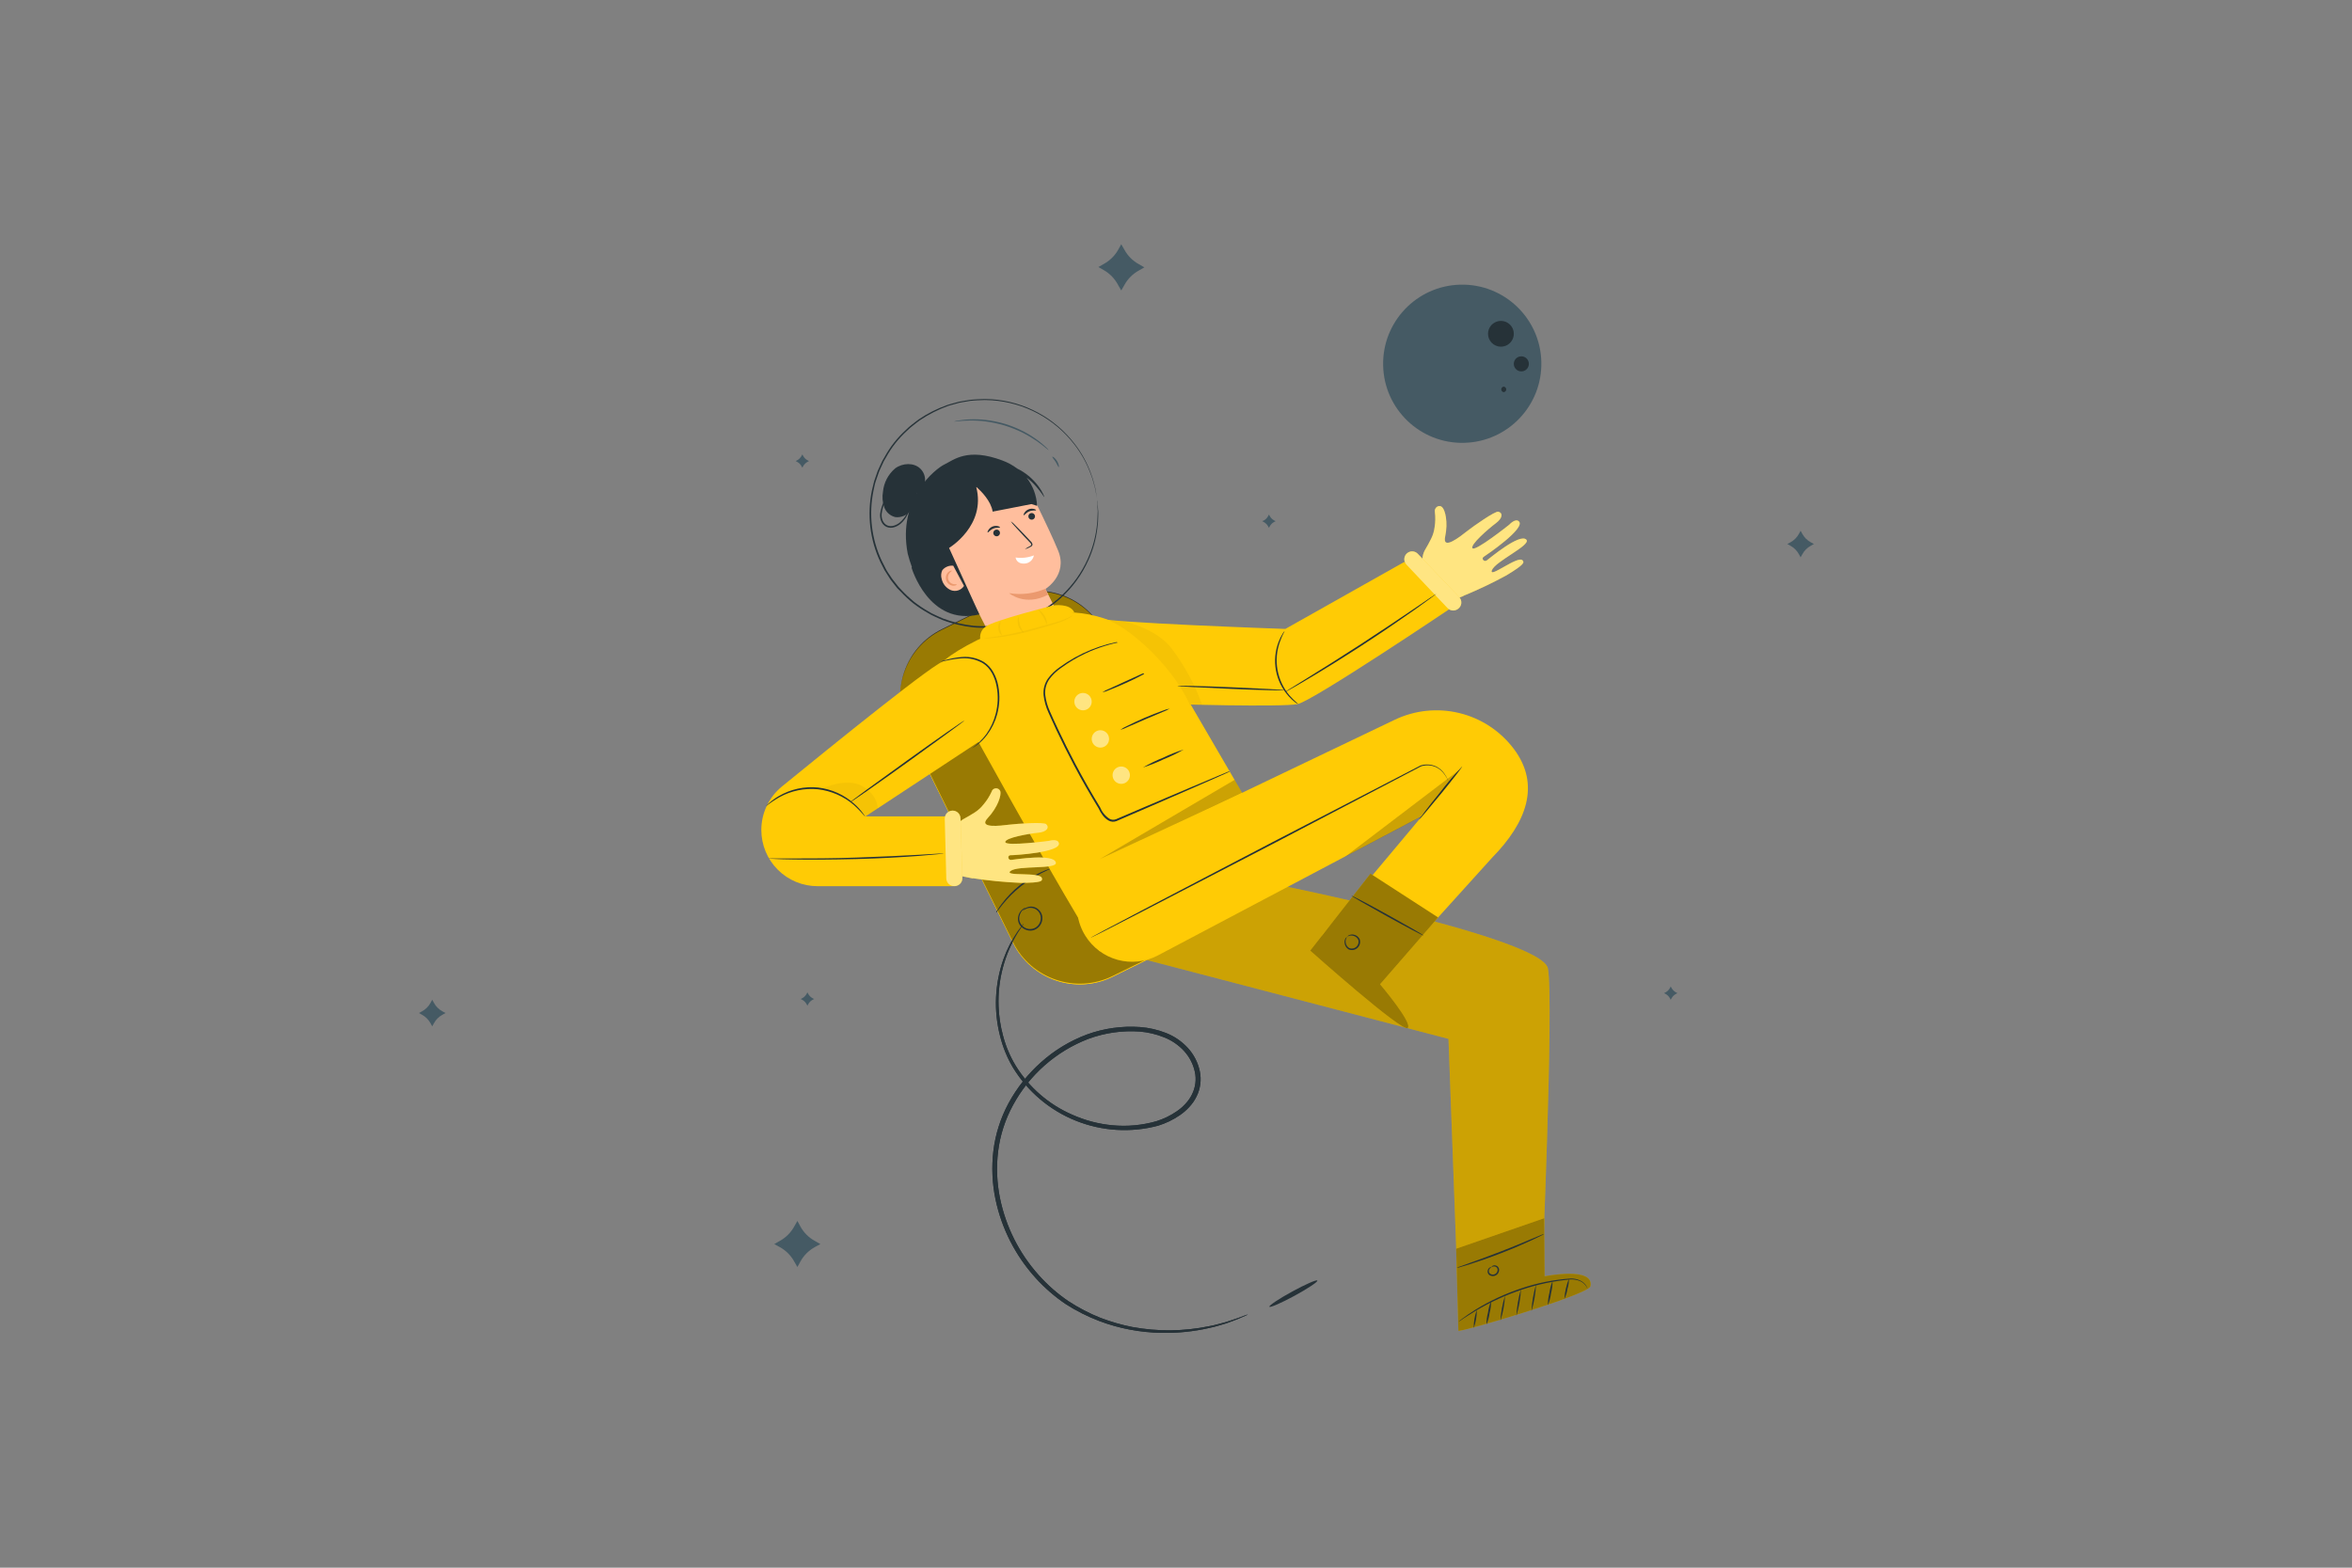 <svg width="516" height="344" viewBox="0 0 516 344" fill="none" xmlns="http://www.w3.org/2000/svg">
<rect x="0" y="0" width="516" height="344" fill="#808080" stroke="none"/>
<path d="M220.333 131.478L206.625 138.229C198.539 142.211 195.213 151.994 199.195 160.079L222.251 206.894C226.233 214.98 236.016 218.306 244.102 214.324L257.81 207.573C265.895 203.591 269.222 193.808 265.24 185.723L242.183 138.908C238.201 130.822 228.419 127.495 220.333 131.478Z" fill="#FFCB05"/>
<path opacity="0.4" d="M220.332 131.315L206.624 138.066C198.538 142.048 195.212 151.831 199.194 159.917L222.25 206.732C226.232 214.817 236.015 218.144 244.101 214.162L257.809 207.41C265.894 203.428 269.221 193.646 265.239 185.56L242.182 138.745C238.2 130.659 228.418 127.333 220.332 131.315Z" fill="black"/>
<path d="M273.776 288.423C273.617 288.538 273.444 288.631 273.26 288.698L271.684 289.386C270.996 289.689 270.088 289.985 269.042 290.377L267.322 290.886C266.71 291.079 266.043 291.237 265.334 291.389C261.9 292.181 258.38 292.544 254.856 292.469C250.168 292.402 245.529 291.52 241.144 289.861C238.605 288.893 236.17 287.669 233.879 286.208C231.421 284.555 229.175 282.607 227.191 280.408C222.778 275.541 219.742 269.585 218.399 263.153C217.676 259.679 217.518 256.11 217.931 252.585C218.375 248.898 219.509 245.327 221.275 242.059C223.105 238.69 225.505 235.664 228.368 233.115C231.312 230.469 234.726 228.399 238.433 227.012C242.172 225.645 246.158 225.085 250.129 225.368C252.081 225.515 253.999 225.956 255.819 226.675C257.642 227.391 259.278 228.513 260.601 229.957C261.911 231.388 262.813 233.143 263.215 235.041C263.617 236.932 263.362 238.902 262.493 240.628C262.08 241.47 261.542 242.245 260.896 242.926C260.28 243.6 259.587 244.2 258.832 244.715C257.363 245.719 255.751 246.496 254.051 247.019C248.077 248.605 241.752 248.218 236.016 245.915C230.281 243.613 225.443 239.519 222.224 234.243C220.958 232.098 220.01 229.781 219.41 227.363C217.969 221.766 218.23 215.866 220.16 210.418C220.913 208.322 221.923 206.328 223.167 204.48C223.607 203.854 223.978 203.407 224.219 203.104C224.33 202.941 224.459 202.791 224.604 202.657C224.525 202.839 224.423 203.01 224.302 203.166C224.095 203.497 223.751 203.964 223.345 204.597C220.347 209.455 218.862 215.095 219.08 220.8C219.152 222.962 219.473 225.109 220.036 227.198C220.64 229.541 221.583 231.782 222.836 233.851C225.758 238.6 230.062 242.34 235.172 244.57C237.987 245.841 240.993 246.636 244.068 246.923C247.306 247.23 250.573 246.926 253.7 246.029C255.299 245.531 256.814 244.793 258.193 243.841C258.889 243.368 259.526 242.814 260.092 242.19C260.669 241.579 261.15 240.883 261.516 240.126C262.278 238.603 262.499 236.865 262.142 235.2C261.767 233.487 260.946 231.903 259.761 230.611C258.542 229.291 257.039 228.265 255.365 227.611C253.656 226.927 251.854 226.503 250.019 226.352C246.21 226.092 242.39 226.635 238.805 227.948C231.711 230.669 225.828 235.845 222.224 242.534C220.509 245.681 219.405 249.124 218.97 252.682C218.559 256.097 218.7 259.556 219.389 262.926C220.674 269.199 223.601 275.018 227.872 279.789C229.796 281.946 231.974 283.862 234.36 285.492C236.589 286.958 238.961 288.194 241.44 289.18C243.708 290.048 246.047 290.72 248.43 291.189C254.001 292.216 259.718 292.155 265.265 291.01C265.953 290.873 266.641 290.735 267.247 290.556L268.967 290.095C270.012 289.744 270.914 289.476 271.622 289.214L273.232 288.602C273.407 288.525 273.589 288.466 273.776 288.423V288.423Z" fill="#263238"/>
<path d="M230.556 190.576C230.556 190.631 229.758 190.947 228.492 191.587C225.194 193.252 222.286 195.597 219.96 198.467C219.066 199.561 218.584 200.297 218.529 200.27C218.597 200.07 218.694 199.882 218.818 199.713C219.106 199.236 219.421 198.777 219.761 198.337C222.019 195.327 224.994 192.931 228.416 191.367C228.928 191.127 229.454 190.918 229.991 190.741C230.17 190.657 230.36 190.602 230.556 190.576V190.576Z" fill="#263238"/>
<path d="M224.384 199.843C224.384 199.843 224.488 199.609 224.845 199.355C225.365 198.995 226.005 198.854 226.627 198.963C227.089 199.058 227.516 199.278 227.863 199.598C228.209 199.918 228.462 200.326 228.595 200.779C228.745 201.344 228.711 201.942 228.498 202.486C228.285 203.03 227.905 203.492 227.412 203.806C226.901 204.144 226.283 204.279 225.678 204.184C225.126 204.105 224.609 203.866 224.192 203.496C223.83 203.19 223.565 202.785 223.428 202.331C223.291 201.877 223.289 201.393 223.421 200.937C223.578 200.331 223.94 199.799 224.446 199.43C224.621 199.286 224.833 199.193 225.059 199.162C225.059 199.162 224.845 199.279 224.536 199.54C224.097 199.92 223.792 200.432 223.669 200.999C223.57 201.405 223.587 201.831 223.717 202.229C223.847 202.626 224.085 202.979 224.405 203.249C224.781 203.591 225.257 203.802 225.763 203.852C226.269 203.901 226.777 203.786 227.212 203.524C227.639 203.249 227.971 202.849 228.161 202.379C228.352 201.908 228.393 201.39 228.278 200.896C228.188 200.555 228.021 200.24 227.788 199.975C227.556 199.711 227.265 199.503 226.939 199.37C226.613 199.237 226.26 199.181 225.909 199.207C225.558 199.233 225.217 199.34 224.914 199.52C224.563 199.678 224.412 199.864 224.384 199.843Z" fill="#263238"/>
<path d="M220.333 131.478L206.625 138.229C198.539 142.211 195.213 151.994 199.195 160.079L222.251 206.894C226.233 214.98 236.016 218.306 244.102 214.324L257.81 207.573C265.895 203.591 269.222 193.808 265.24 185.723L242.183 138.908C238.201 130.822 228.419 127.495 220.333 131.478Z" fill="#FFCB05"/>
<path opacity="0.4" d="M220.332 131.315L206.624 138.066C198.538 142.048 195.212 151.831 199.194 159.917L222.25 206.732C226.232 214.817 236.015 218.144 244.101 214.162L257.809 207.41C265.894 203.428 269.221 193.646 265.239 185.56L242.182 138.745C238.2 130.659 228.418 127.333 220.332 131.315Z" fill="black"/>
<path d="M273.776 288.423C273.617 288.538 273.444 288.631 273.26 288.698L271.684 289.386C270.996 289.689 270.088 289.985 269.042 290.377L267.322 290.886C266.71 291.079 266.043 291.237 265.334 291.389C261.9 292.181 258.38 292.544 254.856 292.469C250.168 292.402 245.529 291.52 241.144 289.861C238.605 288.893 236.17 287.669 233.879 286.208C231.421 284.555 229.175 282.607 227.191 280.408C222.778 275.541 219.742 269.585 218.399 263.153C217.676 259.679 217.518 256.11 217.931 252.585C218.375 248.898 219.509 245.327 221.275 242.059C223.105 238.69 225.505 235.664 228.368 233.115C231.312 230.469 234.726 228.399 238.433 227.012C242.172 225.645 246.158 225.085 250.129 225.368C252.081 225.515 253.999 225.956 255.819 226.675C257.642 227.391 259.278 228.513 260.601 229.957C261.911 231.388 262.813 233.143 263.215 235.041C263.617 236.932 263.362 238.902 262.493 240.628C262.08 241.47 261.542 242.245 260.896 242.926C260.28 243.6 259.587 244.2 258.832 244.715C257.363 245.719 255.751 246.496 254.051 247.019C248.077 248.605 241.752 248.218 236.016 245.915C230.281 243.613 225.443 239.519 222.224 234.243C220.958 232.098 220.01 229.781 219.41 227.363C217.969 221.766 218.23 215.866 220.16 210.418C220.913 208.322 221.923 206.328 223.167 204.48C223.607 203.854 223.978 203.407 224.219 203.104C224.33 202.941 224.459 202.791 224.604 202.657C224.525 202.839 224.423 203.01 224.302 203.166C224.095 203.497 223.751 203.964 223.345 204.597C220.347 209.455 218.862 215.095 219.08 220.8C219.152 222.962 219.473 225.109 220.036 227.198C220.64 229.541 221.583 231.782 222.836 233.851C225.758 238.6 230.062 242.34 235.172 244.57C237.987 245.841 240.993 246.636 244.068 246.923C247.306 247.23 250.573 246.926 253.7 246.029C255.299 245.531 256.814 244.793 258.193 243.841C258.889 243.368 259.526 242.814 260.092 242.19C260.669 241.579 261.15 240.883 261.516 240.126C262.278 238.603 262.499 236.865 262.142 235.2C261.767 233.487 260.946 231.903 259.761 230.611C258.542 229.291 257.039 228.265 255.365 227.611C253.656 226.927 251.854 226.503 250.019 226.352C246.21 226.092 242.39 226.635 238.805 227.948C231.711 230.669 225.828 235.845 222.224 242.534C220.509 245.681 219.405 249.124 218.97 252.682C218.559 256.097 218.7 259.556 219.389 262.926C220.674 269.199 223.601 275.018 227.872 279.789C229.796 281.946 231.974 283.862 234.36 285.492C236.589 286.958 238.961 288.194 241.44 289.18C243.708 290.048 246.047 290.72 248.43 291.189C254.001 292.216 259.718 292.155 265.265 291.01C265.953 290.873 266.641 290.735 267.247 290.556L268.967 290.095C270.012 289.744 270.914 289.476 271.622 289.214L273.232 288.602C273.407 288.525 273.589 288.466 273.776 288.423V288.423Z" fill="#263238"/>
<path d="M230.556 190.576C230.556 190.631 229.758 190.947 228.492 191.587C225.194 193.252 222.286 195.597 219.96 198.467C219.066 199.561 218.584 200.297 218.529 200.27C218.597 200.07 218.694 199.882 218.818 199.713C219.106 199.236 219.421 198.777 219.761 198.337C222.019 195.327 224.994 192.931 228.416 191.367C228.928 191.127 229.454 190.918 229.991 190.741C230.17 190.657 230.36 190.602 230.556 190.576V190.576Z" fill="#263238"/>
<path d="M224.384 199.843C224.384 199.843 224.488 199.609 224.845 199.355C225.365 198.995 226.005 198.854 226.627 198.963C227.089 199.058 227.516 199.278 227.863 199.598C228.209 199.918 228.462 200.326 228.595 200.779C228.745 201.344 228.711 201.942 228.498 202.486C228.285 203.03 227.905 203.492 227.412 203.806C226.901 204.144 226.283 204.279 225.678 204.184C225.126 204.105 224.609 203.866 224.192 203.496C223.83 203.19 223.565 202.785 223.428 202.331C223.291 201.877 223.289 201.393 223.421 200.937C223.578 200.331 223.94 199.799 224.446 199.43C224.621 199.286 224.833 199.193 225.059 199.162C225.059 199.162 224.845 199.279 224.536 199.54C224.097 199.92 223.792 200.432 223.669 200.999C223.57 201.405 223.587 201.831 223.717 202.229C223.847 202.626 224.085 202.979 224.405 203.249C224.781 203.591 225.257 203.802 225.763 203.852C226.269 203.901 226.777 203.786 227.212 203.524C227.639 203.249 227.971 202.849 228.161 202.379C228.352 201.908 228.393 201.39 228.278 200.896C228.188 200.555 228.021 200.24 227.788 199.975C227.556 199.711 227.265 199.503 226.939 199.37C226.613 199.237 226.26 199.181 225.909 199.207C225.558 199.233 225.217 199.34 224.914 199.52C224.563 199.678 224.412 199.864 224.384 199.843Z" fill="#263238"/>
<path d="M231.856 134.236C230.528 131.601 229.359 129.234 229.359 129.234C229.359 129.234 234.312 126.193 232.159 120.868C230.005 115.543 223.992 103.757 223.992 103.757L212.296 103.647L205.623 116.561L218.096 141.198C219.011 142.987 220.588 144.347 222.491 144.99C224.395 145.632 226.474 145.506 228.285 144.638C229.209 144.197 230.036 143.576 230.718 142.812C231.399 142.047 231.921 141.155 232.253 140.186C232.586 139.218 232.722 138.193 232.654 137.171C232.586 136.149 232.314 135.151 231.856 134.236Z" fill="#FFBE9D"/>
<path d="M226.999 112.99C227.06 113.12 227.082 113.266 227.061 113.408C227.04 113.551 226.978 113.684 226.881 113.791C226.785 113.898 226.659 113.974 226.52 114.009C226.38 114.045 226.233 114.038 226.097 113.99C225.962 113.943 225.843 113.856 225.757 113.741C225.67 113.625 225.62 113.487 225.612 113.344C225.603 113.2 225.638 113.057 225.711 112.933C225.784 112.809 225.892 112.709 226.022 112.646C226.108 112.604 226.203 112.58 226.299 112.574C226.395 112.569 226.491 112.583 226.582 112.615C226.673 112.647 226.756 112.696 226.828 112.761C226.899 112.825 226.957 112.903 226.999 112.99V112.99Z" fill="#263238"/>
<path d="M227.301 111.965C227.253 112.089 226.565 111.91 225.836 112.206C225.107 112.502 224.728 113.107 224.611 113.052C224.494 112.997 224.57 112.825 224.728 112.55C224.944 112.194 225.27 111.918 225.657 111.765C226.041 111.609 226.466 111.58 226.868 111.683C227.171 111.772 227.322 111.903 227.301 111.965Z" fill="#263238"/>
<path d="M219.327 116.657C219.402 116.832 219.406 117.028 219.339 117.206C219.271 117.384 219.138 117.528 218.967 117.61C218.796 117.692 218.599 117.704 218.419 117.644C218.239 117.585 218.089 117.458 218 117.29C217.953 117.202 217.925 117.106 217.917 117.007C217.908 116.908 217.92 116.809 217.951 116.714C217.982 116.62 218.032 116.533 218.098 116.459C218.164 116.384 218.244 116.324 218.333 116.281C218.423 116.238 218.52 116.214 218.62 116.21C218.719 116.206 218.818 116.222 218.911 116.257C219.004 116.292 219.088 116.346 219.16 116.414C219.232 116.483 219.289 116.566 219.327 116.657V116.657Z" fill="#263238"/>
<path d="M219.389 115.735C219.348 115.866 218.66 115.68 217.931 115.983C217.202 116.286 216.823 116.884 216.706 116.822C216.589 116.76 216.665 116.595 216.823 116.327C217.038 115.969 217.364 115.691 217.752 115.536C218.137 115.381 218.562 115.354 218.963 115.46C219.266 115.543 219.417 115.68 219.389 115.735Z" fill="#263238"/>
<path d="M224.838 120.531C225.177 120.259 225.547 120.028 225.939 119.843C226.111 119.746 226.283 119.636 226.256 119.485C226.185 119.274 226.054 119.09 225.877 118.955L224.687 117.71C223.848 116.822 223.098 116.004 222.568 115.398C222.256 115.094 221.984 114.752 221.756 114.38C222.113 114.628 222.439 114.919 222.726 115.247C223.304 115.811 224.102 116.623 224.914 117.49L226.09 118.756C226.308 118.929 226.459 119.172 226.517 119.444C226.522 119.52 226.508 119.596 226.477 119.665C226.446 119.735 226.398 119.796 226.338 119.843C226.249 119.917 226.149 119.977 226.042 120.021C225.664 120.24 225.259 120.411 224.838 120.531V120.531Z" fill="#263238"/>
<path d="M222.809 122.333C224.163 122.531 225.546 122.372 226.82 121.872C226.732 122.362 226.48 122.807 226.104 123.134C225.729 123.461 225.253 123.649 224.756 123.668C222.946 123.757 222.809 122.333 222.809 122.333Z" fill="white"/>
<path d="M229.338 129.193C226.827 130.262 224.063 130.594 221.371 130.149C221.371 130.149 224.866 133.176 229.95 130.486L229.338 129.193Z" fill="#EB996E"/>
<path d="M199.974 124.528L200.07 124.473C199.711 123.491 199.401 122.493 199.142 121.48C196.809 109.344 205.334 102.801 207.212 101.906C209.228 100.943 212.22 98.157 219.892 101.04C221.065 101.469 222.169 102.069 223.167 102.821C224.964 103.699 226.529 104.988 227.735 106.585C228.801 108.009 229.145 109.069 229.111 109.096C229.076 109.124 228.533 108.167 227.411 106.867C226.76 106.099 226.023 105.406 225.217 104.803C226.612 106.576 227.418 108.741 227.522 110.995L226.283 110.61L217.779 112.268C217.408 109.942 215.31 107.83 214.25 106.888H214.181C216.369 115.357 208.216 120.235 208.216 120.235L214.855 134.827C203.724 137.455 199.974 124.528 199.974 124.528Z" fill="#263238"/>
<path d="M211.491 128.573C211.19 129.036 210.739 129.38 210.214 129.548C209.689 129.716 209.122 129.697 208.609 129.495C208.104 129.274 207.659 128.936 207.309 128.511C206.958 128.086 206.713 127.584 206.593 127.046C206.394 126.404 206.445 125.711 206.737 125.106C207.026 124.761 207.396 124.492 207.813 124.323C208.231 124.153 208.683 124.089 209.131 124.136L211.491 128.573Z" fill="#FFBE9D"/>
<path d="M209.902 128.257C209.902 128.181 209.599 128.257 209.214 128.188C208.955 128.144 208.713 128.032 208.511 127.864C208.309 127.697 208.155 127.479 208.064 127.232C207.974 126.986 207.95 126.72 207.994 126.462C208.039 126.203 208.151 125.961 208.319 125.759C208.588 125.429 208.856 125.305 208.829 125.237C208.801 125.168 208.478 125.175 208.072 125.512C207.815 125.744 207.633 126.048 207.55 126.384C207.467 126.721 207.487 127.074 207.607 127.399C207.727 127.724 207.941 128.006 208.223 128.208C208.504 128.41 208.84 128.523 209.186 128.532C209.675 128.525 209.936 128.305 209.902 128.257Z" fill="#EB996E"/>
<path d="M240.724 109.66C240.724 109.66 240.69 109.53 240.642 109.268C240.594 109.007 240.518 108.58 240.428 108.098C240.38 107.837 240.332 107.555 240.27 107.238C240.208 106.922 240.091 106.55 239.995 106.22C239.784 105.369 239.511 104.534 239.176 103.723C238.326 101.472 237.138 99.363 235.654 97.469C233.5 94.683 230.781 92.384 227.676 90.724C224.57 89.064 221.148 88.08 217.635 87.837C216.584 87.761 215.528 87.761 214.477 87.837C213.94 87.878 213.404 87.892 212.86 87.961L211.244 88.236C210.968 88.291 210.693 88.319 210.425 88.387L209.62 88.614C209.076 88.766 208.533 88.896 207.989 89.075C206.904 89.466 205.844 89.925 204.818 90.451C203.765 90.983 202.747 91.58 201.77 92.24C201.288 92.584 200.827 92.976 200.346 93.341C199.857 93.704 199.397 94.104 198.97 94.538C197.126 96.219 195.574 98.192 194.374 100.379L193.899 101.205L193.493 102.072L193.094 102.945C192.954 103.235 192.834 103.533 192.736 103.84C192.523 104.445 192.317 105.058 192.103 105.677C191.89 106.296 191.801 106.943 191.649 107.576C190.548 112.817 191.189 118.274 193.472 123.118C193.768 123.702 194.064 124.28 194.353 124.865C194.642 125.45 195.041 125.959 195.392 126.502C195.56 126.776 195.746 127.038 195.949 127.287L196.541 128.044L197.133 128.8L197.786 129.488C198.646 130.406 199.565 131.265 200.538 132.062C201.515 132.819 202.543 133.508 203.614 134.126C204.126 134.447 204.662 134.729 205.217 134.972C205.767 135.219 206.304 135.488 206.861 135.708C207.963 136.129 209.091 136.476 210.239 136.747C211.359 137.009 212.494 137.202 213.638 137.325C214.202 137.373 214.766 137.373 215.323 137.4H216.163C216.438 137.4 216.713 137.4 216.995 137.359L218.633 137.249C219.176 137.194 219.706 137.084 220.236 137.001C221.275 136.831 222.3 136.588 223.304 136.272C226.996 135.133 230.367 133.139 233.143 130.452C235.442 128.248 237.297 125.623 238.605 122.718C239.604 120.537 240.27 118.218 240.58 115.838C240.714 114.973 240.785 114.1 240.793 113.224C240.793 112.839 240.834 112.488 240.834 112.165L240.786 111.298C240.786 110.782 240.738 110.39 240.724 110.107C240.711 109.825 240.724 109.702 240.724 109.702C240.748 109.836 240.764 109.971 240.772 110.107C240.772 110.383 240.828 110.795 240.869 111.291C240.869 111.552 240.91 111.848 240.938 112.165C240.965 112.481 240.938 112.853 240.938 113.224C240.94 114.106 240.878 114.986 240.752 115.859C240.469 118.266 239.817 120.614 238.819 122.822C237.376 126.076 235.258 128.986 232.604 131.358C229.951 133.731 226.823 135.511 223.428 136.582C222.409 136.899 221.37 137.147 220.318 137.325C219.782 137.407 219.252 137.524 218.701 137.579L217.043 137.696C216.761 137.696 216.479 137.744 216.197 137.738H215.351C214.787 137.738 214.216 137.738 213.638 137.669C212.48 137.548 211.331 137.352 210.198 137.084C209.028 136.82 207.878 136.473 206.758 136.045C206.194 135.818 205.65 135.55 205.093 135.302C204.53 135.054 203.985 134.766 203.462 134.442C202.377 133.827 201.335 133.137 200.346 132.378C199.356 131.577 198.422 130.708 197.552 129.777L196.864 129.089L196.266 128.326L195.667 127.562C195.459 127.311 195.271 127.044 195.103 126.764L194.044 125.099L193.149 123.331C190.829 118.419 190.18 112.884 191.298 107.569C191.457 106.922 191.608 106.275 191.766 105.635L192.406 103.778C192.502 103.465 192.624 103.162 192.771 102.87L193.177 101.982L193.583 101.102L194.071 100.269C195.286 98.051 196.862 96.051 198.736 94.352C199.165 93.914 199.625 93.507 200.112 93.135C200.6 92.77 201.068 92.378 201.563 92.027C203.517 90.701 205.636 89.638 207.865 88.862C208.416 88.676 208.973 88.546 209.517 88.394L210.335 88.167C210.604 88.098 210.886 88.071 211.161 88.016L212.805 87.747C213.349 87.672 213.899 87.665 214.436 87.617C215.501 87.544 216.57 87.544 217.635 87.617C221.185 87.871 224.64 88.878 227.77 90.57C230.901 92.263 233.635 94.603 235.791 97.434C237.275 99.352 238.454 101.487 239.286 103.764C239.61 104.583 239.874 105.425 240.078 106.282C240.174 106.654 240.277 106.97 240.339 107.307C240.401 107.644 240.435 107.913 240.477 108.174C240.552 108.683 240.614 109.069 240.656 109.351C240.697 109.633 240.724 109.66 240.724 109.66Z" fill="#263238"/>
<path d="M201.137 108.339C201.614 108.084 202.025 107.719 202.335 107.275C202.645 106.831 202.846 106.319 202.921 105.783C202.996 105.247 202.943 104.7 202.767 104.188C202.591 103.675 202.296 103.212 201.907 102.835C200.483 101.459 198.027 101.576 196.403 102.766C194.866 104.06 193.9 105.906 193.713 107.906C193.507 109.041 193.602 110.211 193.988 111.298C194.185 111.839 194.514 112.322 194.945 112.703C195.377 113.084 195.897 113.351 196.458 113.479C197.095 113.543 197.738 113.441 198.324 113.183C198.91 112.925 199.419 112.519 199.802 112.006C200.56 110.967 201.128 109.803 201.481 108.566" fill="#263238"/>
<path d="M230.067 98.783C230.019 98.838 229.118 97.95 227.46 96.788C226.487 96.113 225.468 95.506 224.412 94.971C223.115 94.329 221.769 93.79 220.387 93.361C218.997 92.952 217.578 92.65 216.142 92.46C214.967 92.316 213.783 92.256 212.599 92.281C210.576 92.323 209.338 92.556 209.324 92.488C209.604 92.388 209.895 92.321 210.191 92.288C210.532 92.219 210.876 92.168 211.223 92.137C211.622 92.096 212.083 92.034 212.599 92.027C213.797 91.968 214.998 92.005 216.19 92.137C217.648 92.306 219.089 92.601 220.497 93.017C221.901 93.453 223.263 94.01 224.57 94.682C225.633 95.237 226.652 95.871 227.618 96.581C228.038 96.877 228.382 97.187 228.691 97.441C229.001 97.696 229.262 97.937 229.469 98.129C229.693 98.323 229.894 98.543 230.067 98.783Z" fill="#455A64"/>
<path d="M232.283 102.512C232.179 102.512 231.98 101.968 231.595 101.356C231.209 100.744 230.796 100.303 230.865 100.221C230.934 100.138 231.478 100.489 231.897 101.163C232.317 101.838 232.379 102.512 232.283 102.512Z" fill="#455A64"/>
<path d="M194.504 107.961C194.559 108.772 194.408 109.584 194.064 110.321C193.745 111.108 193.53 111.934 193.424 112.777C193.383 113.262 193.456 113.75 193.638 114.201C193.825 114.674 194.18 115.061 194.635 115.288C195.105 115.485 195.631 115.504 196.114 115.343C196.583 115.198 197.02 114.964 197.401 114.655C198.046 114.111 198.571 113.438 198.942 112.681C199.261 111.961 199.492 111.206 199.63 110.431C199.67 110.645 199.67 110.864 199.63 111.078C199.561 111.667 199.401 112.243 199.155 112.784C198.798 113.599 198.265 114.325 197.594 114.91C197.19 115.254 196.722 115.516 196.218 115.68C195.651 115.87 195.034 115.846 194.484 115.611C193.944 115.354 193.525 114.898 193.314 114.339C193.115 113.836 193.04 113.294 193.094 112.756C193.215 111.884 193.461 111.034 193.823 110.231C194.05 109.699 194.232 109.149 194.367 108.587C194.401 108.376 194.447 108.167 194.504 107.961V107.961Z" fill="#263238"/>
<path d="M205.987 147.019C205.987 147.019 236.259 202.581 241.288 208.753L282.176 190.576L257.408 148.044C255.178 144.173 252.035 140.907 248.252 138.53C244.47 136.153 240.164 134.738 235.709 134.407H235.42C225.698 133.775 204.522 144.308 205.987 147.019Z" fill="#FFCB05"/>
<path d="M269.785 169.296L269.648 169.372L269.228 169.571L267.591 170.307L261.44 173.011L252.09 177.077L246.442 179.52L244.949 180.166C244.669 180.28 244.367 180.329 244.066 180.309C243.765 180.29 243.471 180.204 243.208 180.056C242.694 179.761 242.248 179.36 241.901 178.88C241.547 178.408 241.247 177.898 241.006 177.359C239.218 174.435 237.388 171.257 235.619 167.92C234.243 165.292 232.936 162.691 231.739 160.146C231.147 158.88 230.579 157.628 230.033 156.389C229.469 155.173 229.102 153.875 228.946 152.543C228.826 151.244 229.173 149.944 229.923 148.876C230.643 147.915 231.514 147.076 232.503 146.393C236.742 143.308 241.671 141.305 246.861 140.558C247.941 140.407 248.788 140.338 249.359 140.311H250.047C250.122 140.303 250.198 140.303 250.274 140.311H250.054L249.4 140.366C248.829 140.414 247.99 140.503 246.916 140.675C243.885 141.162 240.938 142.07 238.158 143.372C236.242 144.271 234.419 145.356 232.716 146.613C231.759 147.284 230.914 148.101 230.212 149.034C229.515 150.039 229.196 151.257 229.31 152.474C229.468 153.769 229.831 155.03 230.384 156.21C230.92 157.442 231.498 158.694 232.097 159.96C233.287 162.492 234.58 165.086 235.97 167.714C237.738 171.044 239.555 174.215 241.337 177.132C241.753 178.166 242.472 179.049 243.401 179.664C243.621 179.792 243.869 179.866 244.123 179.882C244.377 179.897 244.632 179.853 244.866 179.754L246.366 179.114L252.014 176.699L261.392 172.709L267.584 170.101L269.249 169.413L269.675 169.248C269.737 169.303 269.785 169.289 269.785 169.296Z" fill="#263238"/>
<g opacity="0.7">
<path opacity="0.7" d="M239.507 153.96C239.507 154.337 239.395 154.706 239.185 155.019C238.976 155.333 238.678 155.577 238.33 155.721C237.982 155.865 237.599 155.903 237.229 155.83C236.859 155.756 236.52 155.575 236.253 155.308C235.987 155.042 235.805 154.702 235.732 154.332C235.658 153.963 235.696 153.579 235.84 153.231C235.984 152.883 236.229 152.585 236.542 152.376C236.855 152.166 237.224 152.055 237.601 152.055C238.106 152.055 238.591 152.255 238.948 152.613C239.306 152.97 239.507 153.455 239.507 153.96V153.96Z" fill="white"/>
</g>
<g opacity="0.7">
<path opacity="0.7" d="M243.318 162.141C243.318 162.518 243.206 162.886 242.997 163.2C242.787 163.513 242.49 163.757 242.142 163.902C241.793 164.046 241.41 164.084 241.041 164.01C240.671 163.937 240.331 163.755 240.065 163.488C239.798 163.222 239.617 162.882 239.543 162.513C239.47 162.143 239.507 161.76 239.652 161.412C239.796 161.063 240.04 160.766 240.354 160.556C240.667 160.347 241.035 160.235 241.412 160.235C241.918 160.235 242.402 160.436 242.76 160.793C243.117 161.151 243.318 161.635 243.318 162.141V162.141Z" fill="white"/>
</g>
<g opacity="0.7">
<path opacity="0.7" d="M245.987 172.007C247.04 172.007 247.893 171.154 247.893 170.101C247.893 169.049 247.04 168.195 245.987 168.195C244.935 168.195 244.082 169.049 244.082 170.101C244.082 171.154 244.935 172.007 245.987 172.007Z" fill="white"/>
</g>
<path d="M251.67 147.466C251.243 147.785 250.782 148.055 250.294 148.271C249.428 148.725 248.23 149.323 246.854 149.936C245.478 150.548 244.247 151.071 243.339 151.422C242.86 151.65 242.353 151.817 241.832 151.917C242.274 151.622 242.747 151.378 243.242 151.188L246.682 149.612L250.122 148.044C250.615 147.792 251.134 147.599 251.67 147.466Z" fill="#263238"/>
<path d="M256.624 155.488C256.128 155.789 255.602 156.038 255.055 156.231L251.216 157.861L247.384 159.526C246.87 159.791 246.331 160.003 245.774 160.159C246.243 159.817 246.748 159.529 247.281 159.299C248.237 158.811 249.572 158.178 251.072 157.531C252.572 156.884 253.955 156.355 254.966 155.99C255.5 155.766 256.055 155.597 256.624 155.488V155.488Z" fill="#263238"/>
<path d="M259.693 164.466C258.283 165.287 256.813 166 255.296 166.599C253.828 167.311 252.311 167.916 250.755 168.409C252.165 167.588 253.634 166.875 255.152 166.276C256.62 165.565 258.138 164.96 259.693 164.466V164.466Z" fill="#263238"/>
<path d="M215.117 140.531C214.969 139.978 214.995 139.393 215.191 138.856C215.386 138.318 215.743 137.853 216.211 137.524C217.89 136.148 231.127 132.846 231.127 132.846C231.127 132.846 234.759 132.309 235.695 134.387L215.117 140.531Z" fill="#FFCB05"/>
<path opacity="0.2" d="M241.289 188.505L272.524 173.988L270.852 171.126L241.289 188.505Z" fill="black"/>
<g opacity="0.2">
<path opacity="0.2" d="M235.379 134.999C235.194 135.198 234.981 135.367 234.746 135.502C234.122 135.892 233.461 136.217 232.771 136.472C231.904 136.802 230.845 137.105 229.675 137.449C228.505 137.793 227.219 138.137 225.857 138.515C223.531 139.136 221.166 139.595 218.777 139.891C217.862 140.001 217.119 140.049 216.603 140.07C216.335 140.098 216.066 140.098 215.798 140.07C216.056 139.996 216.321 139.954 216.589 139.946C217.098 139.884 217.841 139.795 218.75 139.657C221.113 139.277 223.455 138.776 225.767 138.157L229.586 137.118C230.762 136.795 231.822 136.52 232.688 136.217C233.62 135.893 234.52 135.485 235.379 134.999V134.999Z" fill="black"/>
</g>
<g opacity="0.2">
<path opacity="0.2" d="M219.83 139.444C219.577 139.273 219.371 139.042 219.231 138.772C219.09 138.502 219.019 138.2 219.025 137.896C218.967 137.597 218.986 137.289 219.078 136.999C219.171 136.71 219.334 136.448 219.555 136.238C219.446 136.775 219.388 137.321 219.383 137.868C219.486 138.405 219.636 138.932 219.83 139.444V139.444Z" fill="black"/>
</g>
<g opacity="0.2">
<path opacity="0.2" d="M224.625 138.887C224.05 138.499 223.621 137.93 223.408 137.27C223.194 136.61 223.209 135.898 223.449 135.247C223.509 135.89 223.61 136.529 223.751 137.16C223.999 137.756 224.291 138.334 224.625 138.887V138.887Z" fill="black"/>
</g>
<g opacity="0.2">
<path opacity="0.2" d="M229.668 136.974C229.565 136.974 229.365 136.183 228.843 135.316C228.32 134.449 227.721 133.871 227.79 133.788C227.859 133.706 228.609 134.187 229.166 135.13C229.544 135.667 229.722 136.319 229.668 136.974Z" fill="black"/>
</g>
<path d="M274.429 192.943C274.429 192.943 338.255 205.457 339.597 212.509C340.938 219.561 338.221 281.88 338.221 281.88L319.782 282.252L317.78 227.962L241.289 207.962L274.429 192.943Z" fill="#FFCB05"/>
<path opacity="0.2" d="M274.429 192.943C274.429 192.943 338.255 205.457 339.597 212.509C340.938 219.561 338.221 281.88 338.221 281.88L319.782 282.252L317.78 227.962L241.289 207.962L274.429 192.943Z" fill="black"/>
<path d="M338.792 267.309L338.868 280.057C338.868 280.057 349.821 277.842 348.926 282.252C348.555 284.082 320.388 292.407 319.954 292.015L319.466 274.003L338.792 267.309Z" fill="#FFCB05"/>
<path opacity="0.4" d="M338.792 267.309L338.868 280.057C338.868 280.057 349.821 277.842 348.926 282.252C348.555 284.082 320.388 292.407 319.954 292.015L319.466 274.003L338.792 267.309Z" fill="black"/>
<path d="M348.272 282.823C348.114 282.413 347.87 282.043 347.557 281.735C347.244 281.428 346.868 281.191 346.456 281.041C345.868 280.828 345.245 280.727 344.619 280.745C340.953 281.064 337.339 281.82 333.852 282.995C330.355 284.165 326.993 285.704 323.821 287.584C322.61 288.306 321.647 288.96 320.986 289.366C320.66 289.623 320.312 289.853 319.948 290.054C320.247 289.774 320.566 289.516 320.904 289.283C321.544 288.808 322.486 288.148 323.69 287.391C326.848 285.447 330.221 283.877 333.742 282.713C337.257 281.518 340.914 280.789 344.619 280.546C345.275 280.54 345.926 280.667 346.532 280.917C346.99 281.108 347.399 281.4 347.729 281.77C347.937 282 348.099 282.269 348.204 282.561C348.24 282.644 348.264 282.733 348.272 282.823V282.823Z" fill="#263238"/>
<path d="M338.764 270.762C338.552 270.922 338.321 271.056 338.076 271.161C337.615 271.402 336.934 271.725 336.088 272.118C334.396 272.909 332.029 273.934 329.373 274.966C326.717 275.998 324.275 276.837 322.493 277.395C321.606 277.677 320.876 277.897 320.374 278.034C320.118 278.122 319.852 278.182 319.583 278.213C319.82 278.08 320.072 277.974 320.333 277.897L322.397 277.154C324.158 276.535 326.573 275.661 329.229 274.629C331.884 273.597 334.251 272.613 335.971 271.877L338.035 271.024C338.267 270.907 338.512 270.82 338.764 270.762V270.762Z" fill="#263238"/>
<path d="M327.22 278.034C327.22 278.034 327.22 277.917 327.392 277.8C327.504 277.724 327.633 277.675 327.768 277.656C327.902 277.636 328.04 277.648 328.169 277.69C328.358 277.745 328.528 277.852 328.658 278C328.799 278.176 328.881 278.393 328.892 278.619C328.896 278.87 328.832 279.118 328.706 279.335C328.579 279.553 328.396 279.731 328.176 279.852C327.955 279.972 327.706 280.03 327.455 280.019C327.204 280.008 326.961 279.928 326.752 279.789C326.569 279.65 326.439 279.453 326.38 279.232C326.341 279.041 326.355 278.843 326.422 278.66C326.461 278.53 326.529 278.41 326.621 278.309C326.712 278.207 326.825 278.128 326.951 278.076C327.13 278.021 327.24 278.076 327.233 278.076C327.227 278.076 327.137 278.117 327.013 278.206C326.833 278.329 326.707 278.516 326.662 278.729C326.621 278.874 326.626 279.028 326.677 279.17C326.727 279.312 326.821 279.434 326.944 279.52C327.103 279.624 327.287 279.682 327.476 279.689C327.665 279.697 327.853 279.652 328.019 279.561C328.185 279.47 328.323 279.336 328.418 279.172C328.514 279.009 328.563 278.822 328.561 278.633C328.563 278.483 328.519 278.337 328.434 278.213C328.348 278.09 328.227 277.996 328.087 277.945C327.885 277.866 327.662 277.866 327.46 277.945C327.316 277.952 327.247 278.048 327.22 278.034Z" fill="#263238"/>
<path d="M323.312 291.437C323.301 290.063 323.534 288.698 324 287.405C324.01 288.779 323.777 290.144 323.312 291.437V291.437Z" fill="#263238"/>
<path d="M326.112 290.632C326.103 289.758 326.214 288.888 326.442 288.045C326.553 287.175 326.785 286.326 327.13 285.52C327.135 286.395 327.024 287.268 326.8 288.114C326.685 288.98 326.453 289.827 326.112 290.632Z" fill="#263238"/>
<path d="M329.18 289.792C329.283 287.922 329.623 286.073 330.192 284.288C330.089 286.158 329.749 288.008 329.18 289.792V289.792Z" fill="#263238"/>
<path d="M332.675 288.74C332.778 286.748 333.118 284.776 333.687 282.864C333.584 284.856 333.245 286.828 332.675 288.74V288.74Z" fill="#263238"/>
<path d="M335.985 287.715C336.087 285.723 336.427 283.751 336.996 281.839C336.894 283.831 336.554 285.803 335.985 287.715V287.715Z" fill="#263238"/>
<path d="M339.59 286.394C339.585 285.489 339.696 284.587 339.92 283.711C340.036 282.815 340.267 281.939 340.608 281.103C340.617 282.006 340.506 282.906 340.278 283.779C340.167 284.678 339.936 285.557 339.59 286.394V286.394Z" fill="#263238"/>
<path d="M343.202 285.031C343.303 283.497 343.644 281.988 344.213 280.559C344.218 281.331 344.104 282.099 343.876 282.837C343.767 283.599 343.539 284.339 343.202 285.031V285.031Z" fill="#263238"/>
<path d="M289.008 281C289.153 281.261 286.903 282.754 283.986 284.344C281.069 285.933 278.592 286.999 278.482 286.738C278.372 286.476 280.594 284.983 283.511 283.394C286.428 281.805 288.871 280.738 289.008 281Z" fill="#263238"/>
<path d="M321.021 130.802V130.761C324.25 129.432 327.406 127.93 330.474 126.262C334.602 123.771 334.409 123.4 334.031 122.959C333.033 121.797 326.566 127.087 327.302 125.126C328.038 123.166 335.957 119.622 334.87 118.425C333.439 116.898 326.772 122.553 326.174 122.973C325.575 123.393 324.929 122.56 325.486 122.196C326.298 121.673 334.65 115.955 333.26 114.442C332.49 113.602 331.114 115.13 331.114 115.13C331.114 115.13 323.69 121.047 323.057 120.31C322.424 119.574 326.655 115.942 328.176 114.806C329.696 113.671 329.751 112.536 328.713 112.282C328.025 112.103 323.277 115.426 321.833 116.568C320.388 117.71 316.37 120.916 317.051 117.737C317.732 114.559 317.051 111.862 316.363 111.256C315.675 110.651 314.581 111.394 314.801 112.378C314.934 113.467 314.913 114.569 314.739 115.653C314.636 116.531 314.382 117.385 313.989 118.178C313.535 119.1 313.109 119.856 312.73 120.496C312.105 121.509 311.902 122.727 312.166 123.888C312.696 125.587 318.854 131.601 318.854 131.601L321.021 130.802Z" fill="#FFCB05"/>
<g opacity="0.7">
<path opacity="0.7" d="M321.021 130.802V130.761C324.25 129.432 327.406 127.93 330.474 126.262C334.602 123.771 334.409 123.4 334.031 122.959C333.033 121.797 326.566 127.087 327.302 125.126C328.038 123.166 335.957 119.622 334.87 118.425C333.439 116.898 326.772 122.553 326.174 122.973C325.575 123.393 324.929 122.56 325.486 122.196C326.298 121.673 334.65 115.955 333.26 114.442C332.49 113.602 331.114 115.13 331.114 115.13C331.114 115.13 323.69 121.047 323.057 120.31C322.424 119.574 326.655 115.942 328.176 114.806C329.696 113.671 329.751 112.536 328.713 112.282C328.025 112.103 323.277 115.426 321.833 116.568C320.388 117.71 316.37 120.916 317.051 117.737C317.732 114.559 317.051 111.862 316.363 111.256C315.675 110.651 314.581 111.394 314.801 112.378C314.934 113.467 314.913 114.569 314.739 115.653C314.636 116.531 314.382 117.385 313.989 118.178C313.535 119.1 313.109 119.856 312.73 120.496C312.105 121.509 311.902 122.727 312.166 123.888C312.696 125.587 318.854 131.601 318.854 131.601L321.021 130.802Z" fill="white"/>
</g>
<path d="M240.566 135.57C241.997 136.637 281.997 138.006 281.997 138.006L308.093 123.303L318.544 133.286C318.544 133.286 288.079 153.782 284.687 154.497C281.296 155.213 256.562 154.497 256.562 154.497L240.566 135.57Z" fill="#FFCB05"/>
<path d="M308.554 123.895L317.56 133.424C317.84 133.723 318.218 133.913 318.626 133.958C319.033 134.003 319.443 133.902 319.782 133.671L319.844 133.63C320.052 133.489 320.227 133.305 320.356 133.09C320.485 132.875 320.566 132.634 320.593 132.385C320.62 132.135 320.592 131.883 320.512 131.645C320.431 131.408 320.299 131.191 320.126 131.009L311.052 121.521C310.787 121.242 310.437 121.059 310.056 121.003C309.676 120.947 309.287 121.02 308.953 121.212V121.212C308.726 121.34 308.53 121.519 308.382 121.735C308.234 121.951 308.137 122.197 308.099 122.456C308.06 122.715 308.081 122.979 308.16 123.228C308.239 123.477 308.374 123.706 308.554 123.895V123.895Z" fill="#FFCB05"/>
<path opacity="0.5" d="M308.554 123.895L317.56 133.424C317.84 133.723 318.218 133.913 318.626 133.958C319.033 134.003 319.443 133.902 319.782 133.671L319.844 133.63C320.052 133.489 320.227 133.305 320.356 133.09C320.485 132.875 320.566 132.634 320.593 132.385C320.62 132.135 320.592 131.883 320.512 131.645C320.431 131.408 320.299 131.191 320.126 131.009L311.052 121.521C310.787 121.242 310.437 121.059 310.056 121.003C309.676 120.947 309.287 121.02 308.953 121.212V121.212C308.726 121.34 308.53 121.519 308.382 121.735C308.234 121.951 308.137 122.197 308.099 122.456C308.06 122.715 308.081 122.979 308.16 123.228C308.239 123.477 308.374 123.706 308.554 123.895V123.895Z" fill="white"/>
<path d="M284.77 154.477C284.545 154.386 284.334 154.263 284.144 154.112C283.631 153.717 283.156 153.275 282.727 152.791C281.283 151.189 280.313 149.217 279.927 147.095C279.54 144.974 279.752 142.786 280.539 140.778C280.771 140.175 281.059 139.594 281.399 139.045C281.511 138.833 281.655 138.641 281.825 138.474C281.887 138.474 281.303 139.347 280.78 140.868C280.075 142.843 279.902 144.969 280.277 147.033C280.653 149.096 281.564 151.025 282.919 152.626C283.979 153.844 284.832 154.421 284.77 154.477Z" fill="#263238"/>
<path d="M315.104 130.3C315.01 130.398 314.906 130.486 314.794 130.562L313.872 131.25C313.067 131.848 311.891 132.701 310.432 133.74C307.508 135.804 303.415 138.625 298.826 141.604C294.237 144.583 290.006 147.191 286.896 149.021C285.355 149.943 284.096 150.672 283.222 151.16L282.211 151.718C282.096 151.791 281.974 151.851 281.846 151.897C281.945 151.802 282.056 151.721 282.176 151.656L283.153 151.043L286.765 148.807C289.82 146.922 294.024 144.294 298.613 141.315C303.202 138.336 307.336 135.536 310.288 133.541L313.804 131.14L314.76 130.5C314.865 130.418 314.981 130.35 315.104 130.3Z" fill="#263238"/>
<path d="M281.874 151.449C281.874 151.546 276.59 151.449 270.081 151.16C263.573 150.871 258.296 150.617 258.296 150.521C258.296 150.424 263.58 150.521 270.095 150.803C276.61 151.085 281.88 151.36 281.874 151.449Z" fill="#263238"/>
<g opacity="0.2">
<path opacity="0.2" d="M263.738 154.669C262.142 150.226 259.88 146.05 257.03 142.285C254.374 138.708 247.721 135.894 243.27 136.093C249.627 138.962 258.021 147.569 261.069 154.724L263.738 154.669Z" fill="black"/>
</g>
<path d="M207.012 145.237C206.758 143.984 181.969 164.074 171.553 172.578C170.137 173.734 168.996 175.19 168.213 176.842C167.43 178.494 167.024 180.299 167.026 182.127V182.127C167.026 183.746 167.345 185.349 167.964 186.845C168.584 188.341 169.492 189.7 170.637 190.845C171.782 191.99 173.141 192.898 174.637 193.518C176.132 194.137 177.736 194.456 179.355 194.456H209.551V179.141H189.888L215.131 162.512L207.012 145.237Z" fill="#FFCB05"/>
<path d="M213.418 192.757V192.709C216.869 193.238 220.346 193.578 223.834 193.727C228.65 193.727 228.684 193.3 228.588 192.736C228.333 191.223 220.077 192.399 221.708 191.119C223.339 189.84 231.973 190.844 231.643 189.276C231.209 187.212 222.589 188.622 221.846 188.691C221.103 188.76 220.992 187.686 221.66 187.666C222.623 187.666 232.723 187.047 232.317 185.031C232.09 183.916 230.122 184.508 230.122 184.508C230.122 184.508 220.71 185.753 220.552 184.797C220.394 183.84 225.891 182.905 227.769 182.733C229.648 182.561 230.294 181.604 229.531 180.848C229.015 180.332 223.249 180.738 221.398 180.958C219.548 181.178 214.477 181.873 216.699 179.499C218.922 177.126 219.733 174.463 219.451 173.589C219.368 173.394 219.225 173.23 219.043 173.12C218.861 173.011 218.65 172.961 218.438 172.979C218.226 172.996 218.026 173.08 217.864 173.218C217.703 173.356 217.589 173.541 217.539 173.747C217.085 174.741 216.497 175.667 215.791 176.499C215.251 177.198 214.595 177.799 213.851 178.275C212.984 178.832 212.227 179.265 211.574 179.616C210.518 180.164 209.719 181.102 209.345 182.231C208.918 183.964 211.099 192.282 211.099 192.282L213.418 192.757Z" fill="#FFCB05"/>
<g opacity="0.7">
<path opacity="0.7" d="M213.418 192.757V192.709C216.869 193.238 220.346 193.578 223.834 193.727C228.65 193.727 228.684 193.3 228.588 192.736C228.333 191.223 220.077 192.399 221.708 191.119C223.339 189.84 231.973 190.844 231.643 189.276C231.209 187.212 222.589 188.622 221.846 188.691C221.103 188.76 220.992 187.686 221.66 187.666C222.623 187.666 232.723 187.047 232.317 185.031C232.09 183.916 230.122 184.508 230.122 184.508C230.122 184.508 220.71 185.753 220.552 184.797C220.394 183.84 225.891 182.905 227.769 182.733C229.648 182.561 230.294 181.604 229.531 180.848C229.015 180.332 223.249 180.738 221.398 180.958C219.548 181.178 214.477 181.873 216.699 179.499C218.922 177.126 219.733 174.463 219.451 173.589C219.368 173.394 219.225 173.23 219.043 173.12C218.861 173.011 218.65 172.961 218.438 172.979C218.226 172.996 218.026 173.08 217.864 173.218C217.703 173.356 217.589 173.541 217.539 173.747C217.085 174.741 216.497 175.667 215.791 176.499C215.251 177.198 214.595 177.799 213.851 178.275C212.984 178.832 212.227 179.265 211.574 179.616C210.518 180.164 209.719 181.102 209.345 182.231C208.918 183.964 211.099 192.282 211.099 192.282L213.418 192.757Z" fill="white"/>
</g>
<path d="M168.01 176.94C168.215 176.687 168.445 176.457 168.698 176.252C169.369 175.654 170.1 175.126 170.879 174.676C173.473 173.16 176.482 172.505 179.472 172.805C182.454 173.154 185.253 174.424 187.48 176.438C188.15 177.039 188.758 177.705 189.296 178.426C189.507 178.68 189.685 178.96 189.826 179.258C189.054 178.323 188.214 177.444 187.315 176.63C185.089 174.726 182.347 173.528 179.437 173.19C176.515 172.901 173.574 173.505 171.002 174.924C169.957 175.522 168.957 176.196 168.01 176.94Z" fill="#263238"/>
<path d="M211.588 158.102C211.643 158.178 206.084 162.23 199.142 167.225C192.2 172.22 186.551 176.135 186.489 176.052C186.427 175.97 191.993 171.924 198.935 166.929C205.877 161.935 211.526 158.02 211.588 158.102Z" fill="#263238"/>
<path d="M207.122 187.267C206.997 187.305 206.868 187.328 206.737 187.335L205.616 187.452C204.646 187.556 203.235 187.679 201.488 187.817C198.006 188.085 193.177 188.367 187.845 188.505C182.513 188.643 177.676 188.656 174.181 188.594C172.433 188.594 171.016 188.519 170.053 188.477L168.932 188.422C168.799 188.422 168.668 188.406 168.539 188.374C168.67 188.358 168.801 188.358 168.932 188.374H174.195C177.69 188.374 182.52 188.374 187.852 188.182C193.184 187.989 198 187.783 201.488 187.576L205.616 187.328L206.744 187.273C206.869 187.256 206.996 187.254 207.122 187.267V187.267Z" fill="#263238"/>
<g opacity="0.2">
<path opacity="0.2" d="M192.564 177.442C192.468 175 190.5 172.881 188.223 172.083C185.946 171.284 182.836 172.007 180.566 172.908C184.184 173.961 187.893 175.997 189.915 179.183L192.564 177.442Z" fill="black"/>
</g>
<path d="M207.267 179.657L207.604 192.764C207.615 193.172 207.77 193.564 208.042 193.868C208.314 194.173 208.685 194.372 209.09 194.429H209.166C209.415 194.463 209.669 194.442 209.91 194.368C210.15 194.294 210.372 194.169 210.559 194C210.746 193.832 210.895 193.625 210.994 193.394C211.093 193.162 211.141 192.912 211.133 192.66L210.721 179.54C210.707 179.154 210.564 178.783 210.315 178.487C210.065 178.191 209.723 177.988 209.345 177.91V177.91C209.089 177.856 208.824 177.862 208.57 177.926C208.317 177.99 208.081 178.111 207.881 178.279C207.681 178.447 207.522 178.659 207.416 178.897C207.309 179.136 207.258 179.396 207.267 179.657V179.657Z" fill="#FFCB05"/>
<path opacity="0.5" d="M207.267 179.657L207.604 192.764C207.615 193.172 207.77 193.564 208.042 193.868C208.314 194.173 208.685 194.372 209.09 194.429H209.166C209.415 194.463 209.669 194.442 209.91 194.368C210.15 194.294 210.372 194.169 210.559 194C210.746 193.832 210.895 193.625 210.994 193.394C211.093 193.162 211.141 192.912 211.133 192.66L210.721 179.54C210.707 179.154 210.564 178.783 210.315 178.487C210.065 178.191 209.723 177.988 209.345 177.91V177.91C209.089 177.856 208.824 177.862 208.57 177.926C208.317 177.99 208.081 178.111 207.881 178.279C207.681 178.447 207.522 178.659 207.416 178.897C207.309 179.136 207.258 179.396 207.267 179.657V179.657Z" fill="white"/>
<path d="M213.101 164.294C214.354 163.407 215.461 162.33 216.383 161.102C217.342 159.749 218.042 158.231 218.447 156.623C218.687 155.677 218.832 154.709 218.88 153.733C218.921 152.687 218.843 151.639 218.646 150.61C218.247 148.505 217.27 146.565 215.674 145.56C214.251 144.713 212.599 144.328 210.948 144.459C209.829 144.536 208.717 144.702 207.625 144.955C207.222 145.054 206.813 145.125 206.4 145.168C206.4 145.168 206.496 145.12 206.696 145.051C206.895 144.982 207.198 144.9 207.583 144.796C208.675 144.482 209.795 144.275 210.927 144.177C212.64 144.002 214.364 144.381 215.846 145.257C216.704 145.817 217.412 146.578 217.91 147.473C218.44 148.417 218.81 149.442 219.004 150.507C219.207 151.565 219.285 152.643 219.238 153.72C219.184 154.721 219.03 155.715 218.777 156.685C218.337 158.324 217.59 159.865 216.576 161.226C215.893 162.141 215.076 162.948 214.154 163.62C213.904 163.804 213.642 163.969 213.369 164.115C213.288 164.187 213.198 164.247 213.101 164.294V164.294Z" fill="#263238"/>
<path d="M327.344 188.209L303.408 214.697L290.033 205.265L312.049 178.99L253.941 209.695C251.24 211.09 248.113 211.418 245.181 210.614C242.25 209.81 239.728 207.932 238.117 205.354V205.354C237.213 203.908 236.624 202.287 236.389 200.597C236.155 198.908 236.28 197.188 236.756 195.55C237.232 193.912 238.048 192.393 239.152 191.093C240.255 189.792 241.621 188.739 243.16 188.003L305.967 157.951C310.391 155.831 315.413 155.308 320.178 156.471C324.944 157.633 329.161 160.41 332.111 164.329V164.329C338.042 172.213 334.912 180.51 327.344 188.209Z" fill="#FFCB05"/>
<path d="M317.911 171.711C317.911 171.711 317.911 171.676 317.842 171.594L317.663 171.229C317.453 170.756 317.19 170.309 316.879 169.895C316.402 169.212 315.754 168.667 315.001 168.312C313.975 167.868 312.823 167.814 311.76 168.161V168.161L279.149 185.23L251.003 199.816L242.458 204.205L240.112 205.375L239.5 205.671L239.286 205.76C239.286 205.76 239.348 205.712 239.479 205.636L240.078 205.306L242.376 204.074L250.872 199.589L278.97 184.9L311.65 167.975C312.762 167.62 313.966 167.691 315.028 168.175C315.797 168.549 316.453 169.121 316.927 169.833C317.229 170.262 317.483 170.723 317.684 171.209L317.835 171.58C317.904 171.67 317.918 171.711 317.911 171.711Z" fill="#263238"/>
<path d="M320.801 168.154C320.876 168.216 318.819 170.906 316.205 174.098C313.59 177.291 311.389 179.891 311.334 179.829C311.279 179.767 313.315 177.077 315.93 173.878C317.457 171.89 319.082 169.979 320.801 168.154V168.154Z" fill="#263238"/>
<path d="M315.51 201.323L302.768 215.977C302.768 215.977 310.04 224.563 308.829 225.575C307.619 226.586 287.446 208.595 287.446 208.595L300.656 191.711L315.51 201.323Z" fill="#FFCB05"/>
<path opacity="0.4" d="M315.51 201.323L302.768 215.977C302.768 215.977 310.04 224.563 308.829 225.575C307.619 226.586 287.446 208.595 287.446 208.595L300.656 191.711L315.51 201.323Z" fill="black"/>
<path d="M312.297 205.272C312.249 205.361 308.671 203.476 304.302 201.061C299.934 198.646 296.432 196.624 296.48 196.541C296.528 196.458 300.106 198.337 304.474 200.751C308.843 203.166 312.352 205.189 312.297 205.272Z" fill="#263238"/>
<path d="M295.496 205.616C295.496 205.616 295.427 205.739 295.331 205.96C295.206 206.265 295.175 206.6 295.241 206.923C295.28 207.156 295.371 207.378 295.507 207.572C295.642 207.766 295.82 207.928 296.026 208.044C296.287 208.145 296.57 208.171 296.845 208.118C297.119 208.065 297.374 207.937 297.579 207.747C297.784 207.557 297.931 207.313 298.005 207.043C298.078 206.774 298.074 206.489 297.993 206.221C297.893 206.008 297.746 205.82 297.564 205.67C297.382 205.52 297.169 205.412 296.941 205.354C296.624 205.262 296.288 205.262 295.971 205.354C295.744 205.43 295.634 205.519 295.613 205.492C295.592 205.464 295.682 205.354 295.916 205.23C296.249 205.06 296.631 205.011 296.996 205.093C297.274 205.145 297.536 205.26 297.762 205.431C297.988 205.602 298.171 205.823 298.296 206.077C298.412 206.408 298.428 206.766 298.343 207.107C298.258 207.448 298.075 207.756 297.817 207.994C297.559 208.232 297.237 208.39 296.891 208.448C296.545 208.506 296.189 208.461 295.868 208.32C295.625 208.174 295.419 207.974 295.268 207.735C295.116 207.496 295.022 207.225 294.994 206.944C294.939 206.572 295.014 206.193 295.207 205.87C295.352 205.671 295.489 205.602 295.496 205.616Z" fill="#263238"/>
<path opacity="0.2" d="M295.097 188.003L311.616 179.279L320.168 168.925L295.097 188.003Z" fill="black"/>
<path d="M321.204 97.171C330.788 96.947 338.375 88.996 338.151 79.412C337.927 69.828 329.976 62.24 320.392 62.464C310.808 62.688 303.22 70.639 303.444 80.224C303.668 89.808 311.619 97.395 321.204 97.171Z" fill="#455A64"/>
<path d="M326.456 73.176C326.47 72.616 326.649 72.074 326.972 71.616C327.294 71.159 327.745 70.808 328.267 70.607C328.789 70.406 329.359 70.364 329.905 70.487C330.45 70.61 330.947 70.892 331.333 71.298C331.718 71.703 331.974 72.214 332.069 72.766C332.164 73.317 332.094 73.884 331.866 74.395C331.639 74.906 331.265 75.338 330.792 75.637C330.318 75.936 329.767 76.087 329.208 76.072C328.459 76.052 327.749 75.736 327.233 75.193C326.717 74.65 326.438 73.924 326.456 73.176V73.176Z" fill="#263238"/>
<path d="M332.111 79.808C332.118 79.481 332.222 79.164 332.409 78.896C332.597 78.628 332.859 78.422 333.164 78.304C333.469 78.185 333.802 78.16 334.121 78.231C334.44 78.302 334.73 78.466 334.956 78.702C335.182 78.939 335.332 79.237 335.389 79.559C335.445 79.881 335.404 80.212 335.272 80.511C335.14 80.81 334.922 81.063 334.646 81.238C334.37 81.413 334.048 81.502 333.721 81.493C333.505 81.489 333.291 81.442 333.093 81.355C332.895 81.267 332.716 81.142 332.566 80.985C332.416 80.829 332.299 80.644 332.221 80.442C332.143 80.24 332.106 80.025 332.111 79.808V79.808Z" fill="#263238"/>
<path d="M329.903 84.837C330.053 84.853 330.192 84.924 330.293 85.037C330.394 85.149 330.45 85.295 330.45 85.446C330.45 85.597 330.394 85.743 330.293 85.856C330.192 85.968 330.053 86.039 329.903 86.055C329.753 86.039 329.613 85.968 329.512 85.856C329.411 85.743 329.355 85.597 329.355 85.446C329.355 85.295 329.411 85.149 329.512 85.037C329.613 84.924 329.753 84.853 329.903 84.837V84.837Z" fill="#263238"/>
<path d="M395.036 116.465L395.414 117.153C395.841 117.93 396.48 118.57 397.258 118.996L397.946 119.375L397.258 119.76C396.48 120.187 395.841 120.826 395.414 121.604L395.036 122.292L394.657 121.604C394.231 120.826 393.591 120.187 392.814 119.76L392.126 119.375L392.814 118.996C393.591 118.57 394.231 117.93 394.657 117.153L395.036 116.465Z" fill="#455A64"/>
<path d="M94.82 219.383L95.205 220.071C95.63 220.85 96.27 221.49 97.049 221.914L97.737 222.293L97.049 222.678C96.27 223.103 95.63 223.743 95.205 224.522L94.82 225.21L94.442 224.522C94.015 223.744 93.376 223.105 92.598 222.678L91.91 222.293L92.598 221.914C93.376 221.488 94.015 220.848 94.442 220.071L94.82 219.383Z" fill="#455A64"/>
<path d="M177.132 217.759L177.325 218.103C177.539 218.491 177.858 218.811 178.247 219.025L178.598 219.217L178.247 219.403C177.858 219.619 177.538 219.941 177.325 220.332L177.132 220.676L176.947 220.332C176.734 219.941 176.414 219.619 176.025 219.403L175.674 219.217L176.025 219.025C176.414 218.811 176.733 218.491 176.947 218.103L177.132 217.759Z" fill="#455A64"/>
<path d="M366.539 216.466L366.732 216.816C366.945 217.205 367.265 217.525 367.653 217.738L367.997 217.924L367.653 218.117C367.263 218.328 366.943 218.648 366.732 219.039L366.539 219.383L366.353 219.039C366.14 218.65 365.82 218.33 365.431 218.117L365.08 217.924L365.431 217.738C365.819 217.523 366.138 217.204 366.353 216.816L366.539 216.466Z" fill="#455A64"/>
<path d="M278.392 112.908L278.578 113.252C278.791 113.64 279.111 113.96 279.5 114.174L279.851 114.366L279.5 114.552C279.113 114.767 278.793 115.087 278.578 115.474L278.392 115.825L278.2 115.474C277.981 115.085 277.656 114.765 277.264 114.552L276.913 114.366L277.264 114.208C277.653 113.995 277.972 113.675 278.186 113.286L278.392 112.908Z" fill="#455A64"/>
<path d="M176.025 99.712L176.211 100.056C176.424 100.447 176.743 100.769 177.132 100.985L177.483 101.17L177.132 101.363C176.744 101.577 176.424 101.896 176.211 102.285L176.025 102.629L175.832 102.285C175.621 101.895 175.301 101.574 174.91 101.363L174.566 101.17L174.91 100.985C175.301 100.771 175.621 100.448 175.832 100.056L176.025 99.712Z" fill="#455A64"/>
<path d="M245.988 53.595L246.676 54.792C247.411 56.137 248.516 57.242 249.861 57.978L251.058 58.666L249.861 59.354C248.516 60.089 247.411 61.195 246.676 62.539L245.988 63.736L245.3 62.539C244.591 61.178 243.507 60.048 242.176 59.285L240.979 58.597L242.176 57.909C243.52 57.173 244.626 56.068 245.361 54.724L245.988 53.595Z" fill="#455A64"/>
<path d="M174.938 267.921L175.591 269.118C176.325 270.464 177.431 271.57 178.777 272.303L179.974 272.991L178.777 273.645C177.432 274.381 176.327 275.486 175.591 276.831L174.938 278.028L174.25 276.831C173.514 275.486 172.409 274.381 171.064 273.645L169.867 272.991L171.064 272.303C172.41 271.57 173.516 270.464 174.25 269.118L174.938 267.921Z" fill="#455A64"/>
</svg>
